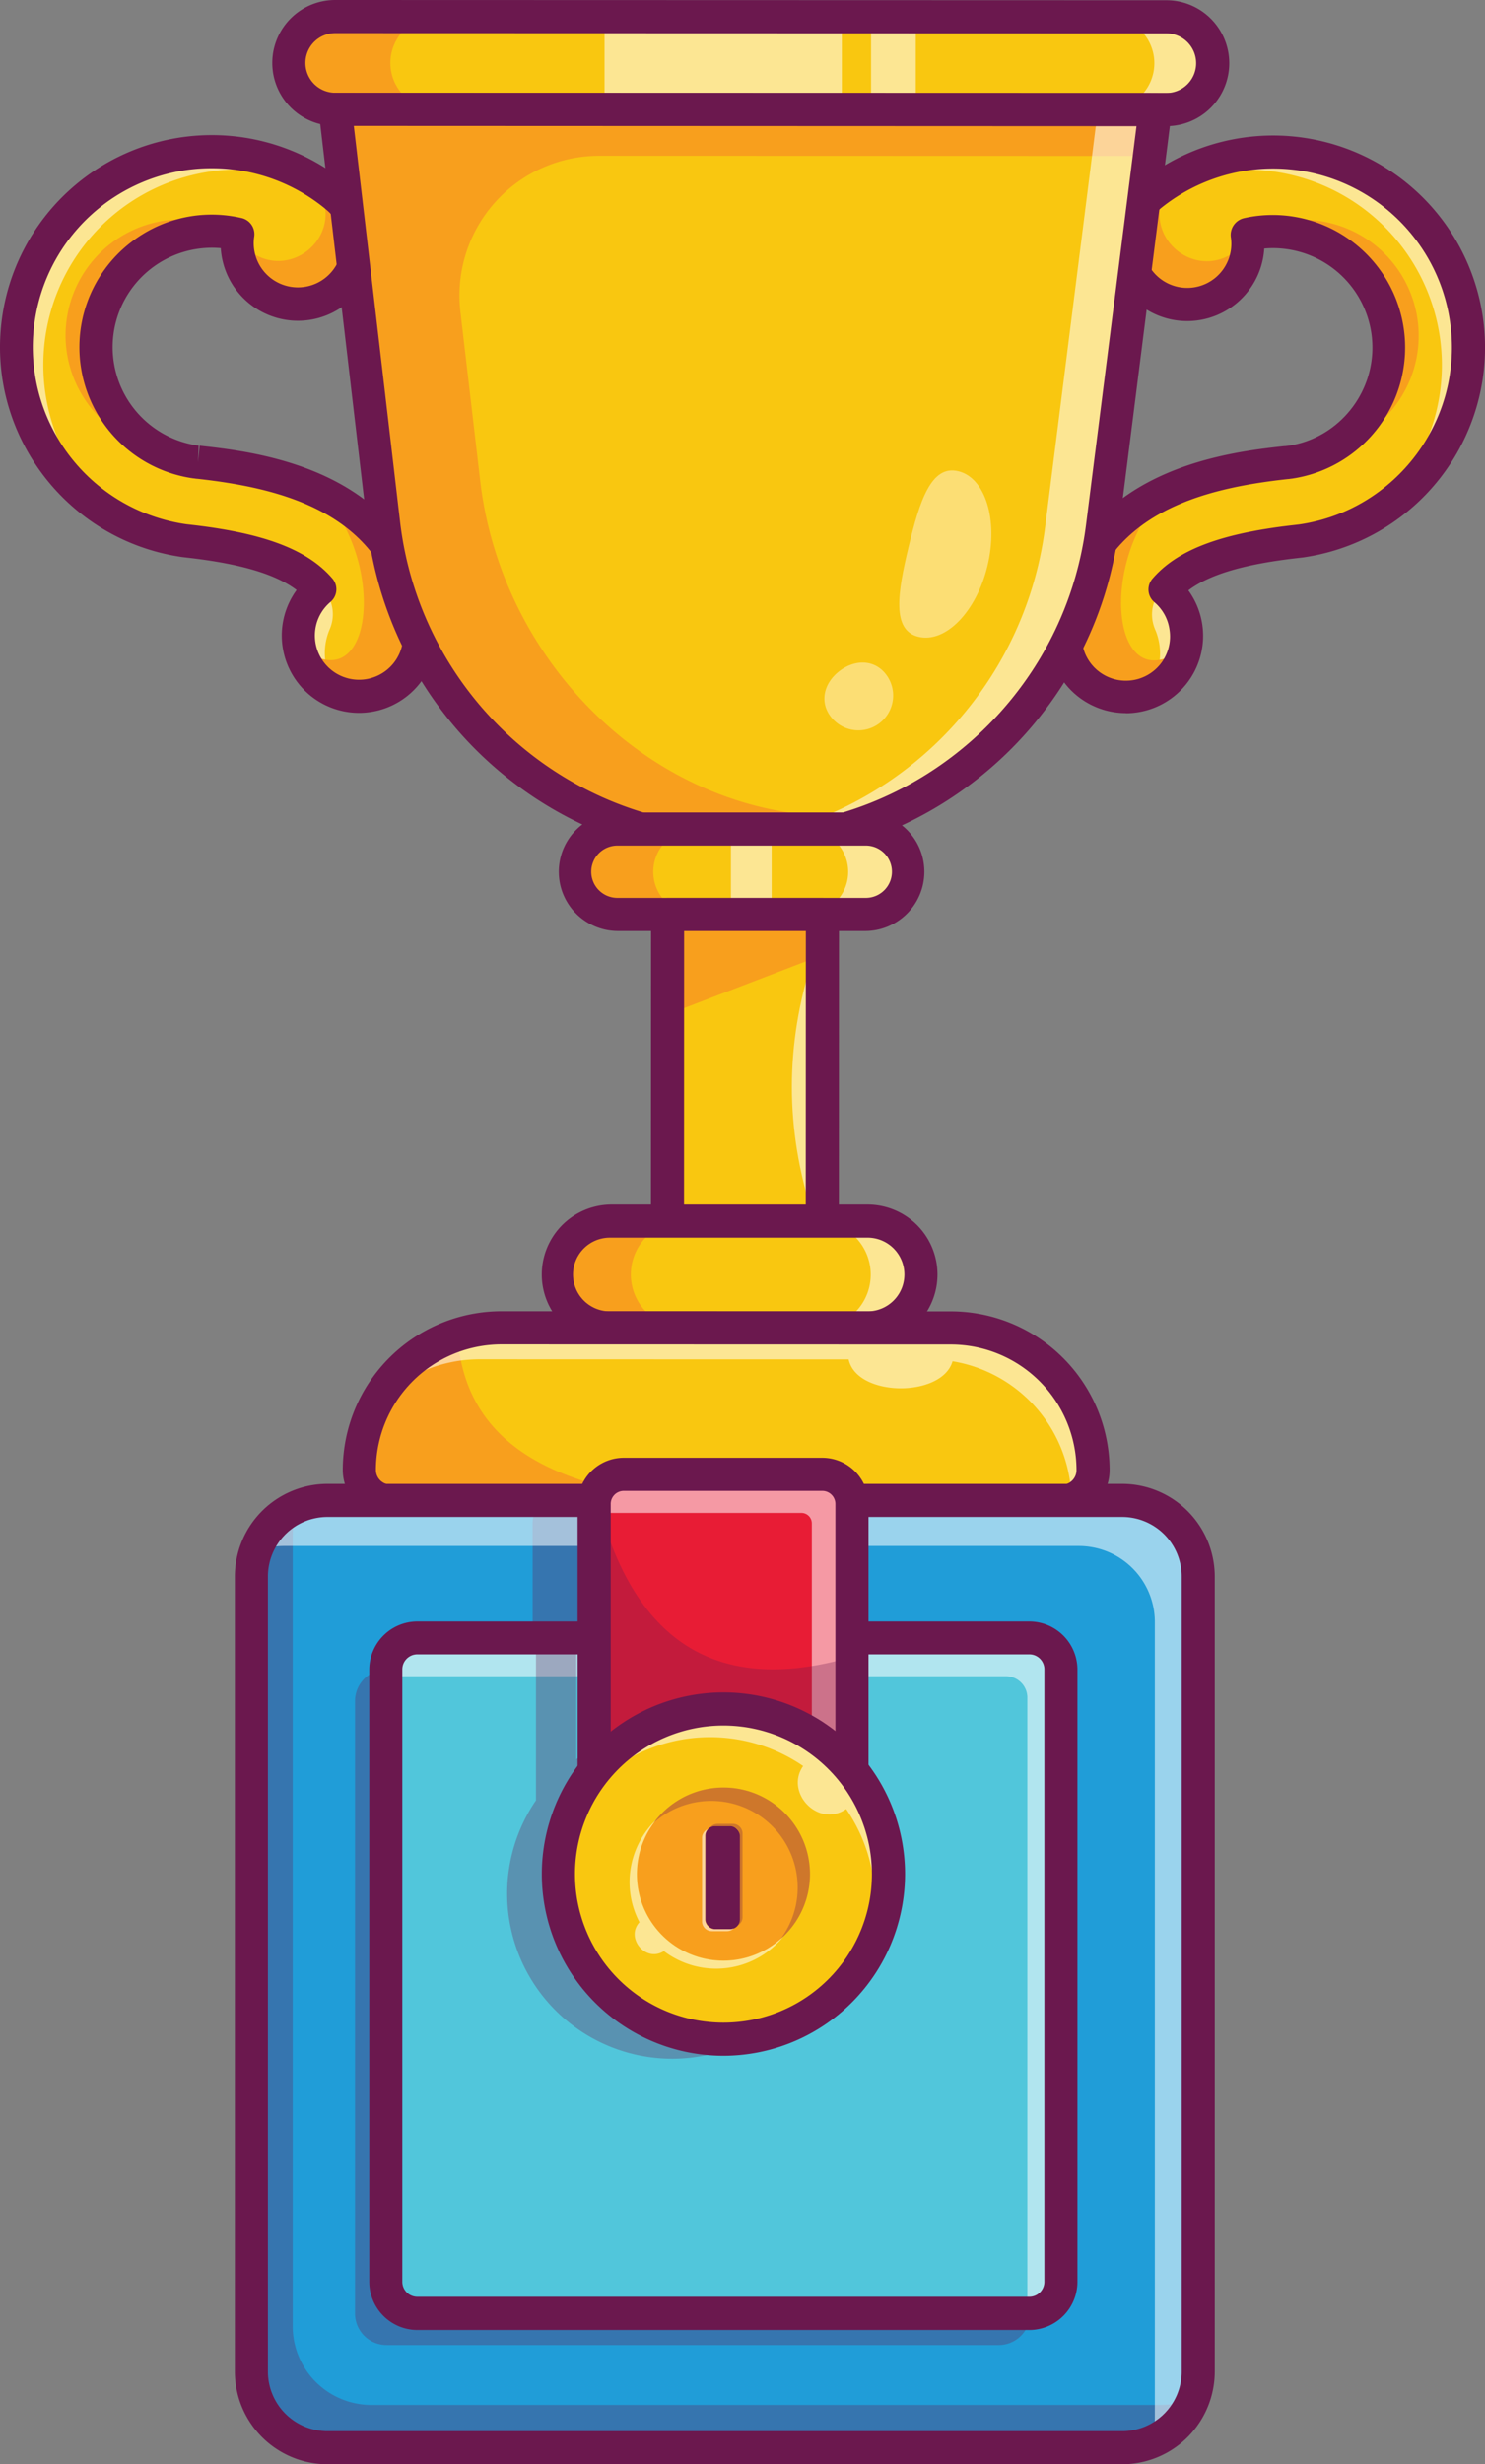 <svg xmlns="http://www.w3.org/2000/svg" viewBox="0 0 834.62 1384.28"><rect x="0" y="0" width="834.62" height="1384.28" fill="#808080" stroke="none"/><defs><style>.cls-1{fill:#f9c710;}.cls-2{fill:#f89f1d;}.cls-3{opacity:0.55;}.cls-4{fill:#fff;}.cls-5{fill:#6b184e;}.cls-6{opacity:0.42;}.cls-7{fill:#209dd8;}.cls-8{opacity:0.3;}.cls-9{fill:#51c6db;}.cls-10{fill:#e81c35;}</style></defs><title>Ativo 11.1x</title><g id="Camada_2" data-name="Camada 2"><g id="Camada_2-2" data-name="Camada 2"><path class="cls-1" d="M731.1,303.88l-5.29.6c-36.44,4.38-58.81,12.48-71,26.66a33.93,33.93,0,0,1,11.49,32.13v0a34.13,34.13,0,1,1-66.4-15.46h0c6.63-38.11,29.72-59.29,55.33-71.38h0C679.45,265,706,261.7,722.92,259.85a9.18,9.18,0,0,0,1-.11l1.11-.12a65.13,65.13,0,0,0-18.79-128.89c-1.79.26-3.57.55-5.32,1l.07.37c.11.82.15,1.61.22,2.42v.12a33.66,33.66,0,0,1-1.45,12.54A34.1,34.1,0,1,1,645.7,110.5v0A103.64,103.64,0,0,1,659.06,101l0,0a109.81,109.81,0,1,1,72,202.91Z"/><path class="cls-2" d="M747.19,252.08a65.11,65.11,0,0,0-29.11-122,30.55,30.55,0,0,0-.33-4.57l-.07-.38c1.75-.41,3.53-.7,5.32-1a65.13,65.13,0,0,1,24.19,127.86Z"/><g class="cls-3"><path class="cls-4" d="M666.51,352.29a34.17,34.17,0,0,1-23,37.25,33.93,33.93,0,0,0,8.12-27.32,33.57,33.57,0,0,0-2.41-8.61c-4.22-9.83-.61-21.43,9-26.11l.24-.12a41.62,41.62,0,0,0-3.65,3.76A33.85,33.85,0,0,1,666.51,352.29Z"/></g><path class="cls-2" d="M701.22,134.48s-.56,5.29-1.45,12.66A34.1,34.1,0,1,1,645.7,110.5v0A103.64,103.64,0,0,1,659.06,101C634.6,131.86,676.72,165.33,701.22,134.48Z"/><path class="cls-2" d="M666.28,363.27v0a34.13,34.13,0,1,1-66.4-15.46h0c6.63-38.11,29.72-59.29,55.33-71.38h0C616.61,313.67,624.21,396.53,666.28,363.27Z"/><g class="cls-3"><path class="cls-4" d="M768.62,291.27a109.79,109.79,0,0,0-121-182.34,109.78,109.78,0,1,1,121,182.34Z"/></g><path class="cls-5" d="M632.67,400.58a43.51,43.51,0,0,1-42.95-37.28,42.87,42.87,0,0,1,1-17.15C605.2,263.33,690,254.09,721.9,250.6l.52,0,.51-.07,1.11-.12c30-4.43,51.08-32.77,46.73-63.12a55.91,55.91,0,0,0-60.22-47.68,43.41,43.41,0,0,1-86.3,3.51,43.52,43.52,0,0,1,15-39.32l.54-.48a119.1,119.1,0,1,1,92.66,209.8l-5.55.65c-28.41,3.4-47.51,9.15-59,17.88a43.47,43.47,0,0,1-35.18,69Zm-23.54-51.91a9.35,9.35,0,0,1-.32,1.71,24.53,24.53,0,0,0-.67,10.28,24.83,24.83,0,1,0,49.15-7.05,24.56,24.56,0,0,0-8.5-15.34,9.3,9.3,0,0,1-1.07-13.19c13.67-15.9,37.42-25.1,77-29.84l5.33-.61c54.59-7.84,92.81-58.87,84.94-113.72a100.48,100.48,0,0,0-162.82-63.73,7.7,7.7,0,0,1-.6.54,24.8,24.8,0,1,0,40.23,15.67,9.66,9.66,0,0,1,7.05-10.75c2-.47,4-.85,6.1-1.14a74.44,74.44,0,0,1,21.48,147.32L725,269a11.8,11.8,0,0,1-1.25.13C676.06,274.34,620.15,288.15,609.13,348.67Z"/><path class="cls-1" d="M103.46,303.69l5.29.6c36.43,4.4,58.8,12.52,71,26.71a33.94,33.94,0,0,0-11.51,32.12v0a34.13,34.13,0,1,0,66.41-15.42h0c-6.62-38.12-29.69-59.3-55.29-71.41h0c-24.23-11.47-50.73-14.79-67.7-16.66a6.94,6.94,0,0,1-1-.11l-1.12-.11a65.13,65.13,0,0,1,18.87-128.89c1.79.26,3.58.56,5.32,1l-.07.38c-.11.81-.15,1.6-.22,2.41v.12A33.65,33.65,0,0,0,134.88,147,34.1,34.1,0,1,0,189,110.36v0a104.34,104.34,0,0,0-13.36-9.45l0,0a109.8,109.8,0,1,0-72.12,202.86Z"/><path class="cls-2" d="M87.4,251.88A65.11,65.11,0,0,1,116.58,130a31.93,31.93,0,0,1,.33-4.57L117,125c-1.75-.41-3.54-.7-5.32-1A65.13,65.13,0,0,0,87.4,251.88Z"/><g class="cls-3"><path class="cls-4" d="M168,352.14a34.16,34.16,0,0,0,23,37.26,34.18,34.18,0,0,1-5.69-35.93c4.23-9.83.64-21.43-9-26.12l-.23-.11a42.89,42.89,0,0,1,3.64,3.76A33.81,33.81,0,0,0,168,352.14Z"/></g><path class="cls-2" d="M133.44,134.31s.55,5.29,1.44,12.66A34.1,34.1,0,1,0,189,110.36v0a104.34,104.34,0,0,0-13.36-9.45C200.06,131.73,157.92,165.18,133.44,134.31Z"/><path class="cls-2" d="M168.24,363.12v0a34.13,34.13,0,1,0,66.41-15.42h0c-6.62-38.12-29.69-59.3-55.29-71.41h0C218,313.55,210.29,396.4,168.24,363.12Z"/><g class="cls-3"><path class="cls-4" d="M66,291.07A109.79,109.79,0,0,1,187.08,108.8,109.78,109.78,0,1,0,66,291.07Z"/></g><path class="cls-5" d="M201.83,400.45a43.43,43.43,0,0,1-35.14-69c-11.51-8.74-30.61-14.5-59.06-17.92l-5.25-.61C37.12,303.52-8.14,243,1.23,178A119.07,119.07,0,0,1,194.9,103.15a6.3,6.3,0,0,1,.55.48,43.42,43.42,0,0,1-2,67.92,43.45,43.45,0,0,1-69.37-32.15,55.83,55.83,0,0,0-13.18,110.83l.77.08-.38,9.33.93-9.26c32.4,3.54,117.18,12.84,131.65,95.67a43.47,43.47,0,0,1-42,54.4ZM119,94.5a100.5,100.5,0,0,0-14.2,200l5,.57c39.62,4.77,63.35,14,77,29.89a9.29,9.29,0,0,1-1.08,13.19,24.58,24.58,0,0,0-8.5,15.33,24.83,24.83,0,1,0,48.48-3.19,8.77,8.77,0,0,1-.32-1.73c-11-60.52-66.89-74.35-114.53-79.6-.56,0-1.07-.1-1.59-.18l-.77-.08a74.4,74.4,0,0,1-34-133.25,73.89,73.89,0,0,1,55.19-14.1c2.07.29,4.09.67,6.09,1.14a9.29,9.29,0,0,1,7.1,10.42A24.81,24.81,0,1,0,192,140.3a24.46,24.46,0,0,0-8.87-22.72c-.21-.17-.41-.35-.61-.54a100.14,100.14,0,0,0-49.05-21.5A102.38,102.38,0,0,0,119,94.5Z"/><path class="cls-1" d="M655.5,61.56l-467.11-.14a26.07,26.07,0,0,1-26-26.07h0a26.06,26.06,0,0,1,26.06-26l467.12.14a26,26,0,0,1,26,26.06h0A26.05,26.05,0,0,1,655.5,61.56Z"/><g class="cls-3"><rect class="cls-4" x="339.76" y="13.72" width="133.37" height="47.77"/></g><g class="cls-3"><rect class="cls-4" x="489.57" y="13.74" width="25.12" height="47.77"/></g><path class="cls-2" d="M245.45,61.43H188.39a26.06,26.06,0,1,1,0-52.11l57.06,0a26.05,26.05,0,1,0,0,52.1Z"/><g class="cls-3"><path class="cls-4" d="M681.56,35.51A26.05,26.05,0,0,1,655.5,61.56H623.23a26.06,26.06,0,0,0,0-52.11h32.27A26,26,0,0,1,681.56,35.51Z"/></g><path class="cls-5" d="M655.5,70.86l-467.11-.14a35.36,35.36,0,1,1,0-70.72L655.52.14a35.36,35.36,0,0,1,0,70.72ZM188.4,18.61a16.75,16.75,0,0,0,0,33.5l467.11.14a16.75,16.75,0,1,0,0-33.5Z"/><path class="cls-1" d="M649.29,61.55,646,87.61,619.59,296.07a203.49,203.49,0,0,1-404-1.91L191.43,87.47l-3-26Z"/><path class="cls-2" d="M646,87.61l-309.24-.09a78.5,78.5,0,0,0-78,87.63l11.15,95.13c12,102.51,98.06,188.2,201.23,188.24,18.65,0,37.56-10.92,54.8-15.68A203.5,203.5,0,0,1,215.6,294.16L191.43,87.47l-3-26,460.9.13Z"/><g class="cls-3"><path class="cls-4" d="M649.29,61.55l-29.7,234.52A203.47,203.47,0,0,1,417.65,474c-5.39,0-10.75-.23-16-.64a203.53,203.53,0,0,0,185.75-177.3L617.05,61.54Z"/></g><path class="cls-5" d="M417.66,483.32A212.83,212.83,0,0,1,206.38,295.25L177.93,52.11l481.92.14-31,245C615.4,403.36,524.62,483.35,417.66,483.32ZM198.85,70.73l26,222.36A194.21,194.21,0,0,0,417.67,464.7h0c97.6,0,180.44-73,192.7-169.79l28.37-224Z"/><rect class="cls-1" x="323.37" y="465.72" width="186.84" height="47.99" rx="23.99"/><path class="cls-2" d="M391.14,513.7H347.37a24,24,0,0,1-24-24,24,24,0,0,1,24-24h43.78a24,24,0,0,0,0,48Z"/><g class="cls-3"><path class="cls-4" d="M510.21,489.73a24,24,0,0,1-24,24H452.7a24,24,0,1,0,0-48h33.5A24,24,0,0,1,510.21,489.73Z"/></g><g class="cls-3"><rect class="cls-4" x="410.81" y="469.05" width="22.87" height="44.66"/></g><path class="cls-5" d="M486.21,523l-138.85,0a33.3,33.3,0,1,1,0-66.6l138.85,0a33.3,33.3,0,0,1,0,66.6ZM347.37,475a14.69,14.69,0,1,0,0,29.37l138.86,0a14.69,14.69,0,1,0,0-29.37Z"/><g class="cls-6"><path class="cls-4" d="M538.57,264.69c15.24,3.66,22.6,27.46,16.43,53.15s-23.52,43.56-38.76,39.9-11.74-24.85-5.58-50.54S523.33,261,538.57,264.69Z"/></g><g class="cls-6"><path class="cls-4" d="M494.21,406.32a19.54,19.54,0,0,1-27.37-3.84c-6.5-8.61-3.49-19.16,5.13-25.66s19.58-6.48,26.08,2.13A19.56,19.56,0,0,1,494.21,406.32Z"/></g><rect class="cls-1" x="375.16" y="513.71" width="87.02" height="183.62"/><polygon class="cls-2" points="463.29 536.05 379.3 568.29 379.32 513.7 462.21 513.72 463.29 536.05"/><g class="cls-3"><path class="cls-4" d="M456.83,538.53q-23.55,72,0,143.92Z"/></g><path class="cls-5" d="M462.16,706.65l-87,0a9.3,9.3,0,0,1-9.3-9.31l.06-183.61a9.3,9.3,0,0,1,9.3-9.31l87,0a9.3,9.3,0,0,1,9.3,9.31l-.06,183.62A9.3,9.3,0,0,1,462.16,706.65ZM384.44,688l68.42,0,.05-165-68.42,0Z"/><path class="cls-1" d="M487.59,746l-144.41,0a30,30,0,0,1-30-30h0a30,30,0,0,1,30-30l144.41,0a30,30,0,0,1,30,30h0A30,30,0,0,1,487.59,746Z"/><path class="cls-2" d="M384.56,745.92l-41.39,0a30,30,0,1,1,0-60l41.39,0a30,30,0,1,0,0,60Z"/><g class="cls-3"><path class="cls-4" d="M517.59,716a30,30,0,0,1-30,30H459.37a30,30,0,0,0,0-60H487.6A30,30,0,0,1,517.59,716Z"/></g><path class="cls-5" d="M487.59,755.26l-144.41,0a39.31,39.31,0,0,1,0-78.61l144.41,0a39.3,39.3,0,0,1,0,78.6Zm-144.39-60a20.69,20.69,0,1,0,0,41.37l144.41,0a20.69,20.69,0,1,0,0-41.38Z"/><path class="cls-1" d="M614.33,825.86a17.53,17.53,0,0,1-17.54,17.52l-377.33-.11A17.51,17.51,0,0,1,202,825.73a79.78,79.78,0,0,1,79.86-79.85l252.65.08A79.88,79.88,0,0,1,614.33,825.86Z"/><path class="cls-2" d="M391,843.32l-171.58-.05A17.51,17.51,0,0,1,202,825.73a80,80,0,0,1,55.11-75.94C261.3,814.1,316,837.05,391,843.32Z"/><g class="cls-3"><path class="cls-4" d="M614.33,825.86a17.53,17.53,0,0,1-12.14,16.67,79.89,79.89,0,0,0-66.82-77.85c-5.93,20.58-53.9,20.23-58.4-1.06l-207.24-.06A79.41,79.41,0,0,0,213.26,787c-.93.93-1.86,1.93-2.76,2.9a79.83,79.83,0,0,1,71.33-44l252.65.08A79.88,79.88,0,0,1,614.33,825.86Z"/></g><path class="cls-5" d="M596.8,852.68l-377.33-.12a26.86,26.86,0,0,1-26.82-26.84,89.27,89.27,0,0,1,89.2-89.14l252.64.07a89.27,89.27,0,0,1,89.14,89.2A26.86,26.86,0,0,1,596.8,852.68ZM281.85,755.19a70.64,70.64,0,0,0-70.59,70.54,8.23,8.23,0,0,0,8.22,8.22l377.32.11a8.24,8.24,0,0,0,8.23-8.21,70.66,70.66,0,0,0-70.55-70.59Z"/><rect class="cls-7" x="141.3" y="842.83" width="532.15" height="532.15" rx="42.72"/><g class="cls-8"><path class="cls-5" d="M443.31,1037.43a16.63,16.63,0,0,1-15.67,11H316a16.63,16.63,0,0,1-16.65-16.6v-176A16.67,16.67,0,0,1,316,839.17h23.38a15.62,15.62,0,0,0-1,5.66v176a16.63,16.63,0,0,0,16.64,16.6Z"/></g><g class="cls-8"><path class="cls-5" d="M670.88,1346.91A42.75,42.75,0,0,1,630.75,1375H184a42.71,42.71,0,0,1-42.72-42.72V885.55A42.72,42.72,0,0,1,167.88,846a43.52,43.52,0,0,0-3.37,17v443.73a44.21,44.21,0,0,0,44.18,44.23H652.43A44.66,44.66,0,0,0,670.88,1346.91Z"/></g><g class="cls-3"><path class="cls-4" d="M673.47,890.43v446.71a42.81,42.81,0,0,1-29.29,40.57,42.25,42.25,0,0,0,4.88-19.82V911.18a42.74,42.74,0,0,0-42.72-42.72H159.63a42.17,42.17,0,0,0-13.43,2.15A42.66,42.66,0,0,1,184,847.71H630.75A42.74,42.74,0,0,1,673.47,890.43Z"/></g><path class="cls-5" d="M630.73,1384.28H184a52.09,52.09,0,0,1-52-52V885.55a52.09,52.09,0,0,1,52-52H630.73a52.09,52.09,0,0,1,52,52v446.71A52.08,52.08,0,0,1,630.73,1384.28ZM184,852.14a33.45,33.45,0,0,0-33.42,33.41v446.71A33.45,33.45,0,0,0,184,1365.67H630.73a33.44,33.44,0,0,0,33.41-33.41V885.55a33.45,33.45,0,0,0-33.41-33.41Z"/><rect class="cls-9" x="216.76" y="920.02" width="379.52" height="379.52" rx="17.74"/><g class="cls-8"><path class="cls-5" d="M579,1295.09v4.48a17.7,17.7,0,0,1-17.74,17.74h-344a17.72,17.72,0,0,1-17.73-17.74v-344a17.72,17.72,0,0,1,17.73-17.73h3.73v339.54a17.74,17.74,0,0,0,17.74,17.74Z"/></g><g class="cls-3"><path class="cls-4" d="M596.29,937.76v344a17.72,17.72,0,0,1-17.73,17.74H577.4V953.63a12,12,0,0,0-11.95-12H216.75v-3.91A17.72,17.72,0,0,1,234.48,920H578.56A17.72,17.72,0,0,1,596.29,937.76Z"/></g><path class="cls-5" d="M578.55,1308.85h-344a27.07,27.07,0,0,1-27-27v-344a27.06,27.06,0,0,1,27-27h344a27.07,27.07,0,0,1,27,27v344A27.07,27.07,0,0,1,578.55,1308.85Zm-344-379.53a8.45,8.45,0,0,0-8.44,8.43v344a8.45,8.45,0,0,0,8.44,8.44h344a8.45,8.45,0,0,0,8.43-8.44v-344a8.44,8.44,0,0,0-8.43-8.43Z"/><g class="cls-8"><path class="cls-5" d="M470.55,1063.72a92.76,92.76,0,1,1-169.31-52.38v-93h22.7V988.2a92.75,92.75,0,0,1,146.61,75.52Z"/></g><path class="cls-10" d="M478.82,844.83v176a16.63,16.63,0,0,1-16.65,16.6H350.57a16.63,16.63,0,0,1-16.65-16.6v-176a16.67,16.67,0,0,1,16.65-16.65h111.6A16.67,16.67,0,0,1,478.82,844.83Z"/><g class="cls-3"><path class="cls-4" d="M476.38,848.7v176a16.63,16.63,0,0,1-16.65,16.6h-3.46V855.73a5.85,5.85,0,0,0-5.86-5.86H331.48V848.7a16.67,16.67,0,0,1,16.65-16.65h111.6A16.67,16.67,0,0,1,476.38,848.7Z"/></g><path class="cls-5" d="M462.19,1046.76H350.57a26,26,0,0,1-25.94-25.93v-176a26,26,0,0,1,25.94-25.94H462.19a26,26,0,0,1,25.94,25.94v176A26,26,0,0,1,462.19,1046.76ZM350.57,837.49a7.34,7.34,0,0,0-7.33,7.33v176a7.33,7.33,0,0,0,7.33,7.32H462.19a7.33,7.33,0,0,0,7.33-7.32v-176a7.34,7.34,0,0,0-7.33-7.33Z"/><g class="cls-8"><path class="cls-5" d="M478.82,930.71v90.12a16.63,16.63,0,0,1-16.65,16.6H350.57a16.63,16.63,0,0,1-16.65-16.6V851.76c2.44-1,3.91-1.61,3.91-1.61Q370.13,962.56,478.82,930.71Z"/></g><circle class="cls-1" cx="406.59" cy="1052.76" r="92.76" transform="translate(-625.33 595.85) rotate(-45)"/><g class="cls-3"><path class="cls-4" d="M478.4,1116.74a92.79,92.79,0,0,0-2.83-100.52c-15.68,10.79-34.62-9.33-24.17-24.17a92.54,92.54,0,0,0-117.46,10.6A92.73,92.73,0,1,1,478.4,1116.74Z"/></g><circle class="cls-2" cx="406.59" cy="1052.76" r="48.63"/><g class="cls-3"><path class="cls-4" d="M440.5,1087.57a48.63,48.63,0,0,1-67.38,8.45c-10.2,6.59-21.77-7.42-13.71-16.21a48.47,48.47,0,0,1,9.32-57.51,48.59,48.59,0,0,0,71.77,65.27Z"/></g><g class="cls-8"><path class="cls-5" d="M455.24,1052.76a48.18,48.18,0,0,1-16.45,36.37,48.14,48.14,0,0,0,9.52-28.85A48.58,48.58,0,0,0,367.36,1024a48.65,48.65,0,0,1,87.88,28.75Z"/></g><path class="cls-5" d="M406.59,1154.83a102.07,102.07,0,1,1,102.07-102.07A102.18,102.18,0,0,1,406.59,1154.83Zm0-185.52a83.45,83.45,0,1,0,83.46,83.45A83.55,83.55,0,0,0,406.59,969.31Z"/><rect class="cls-5" x="396.38" y="1025.82" width="19.49" height="57.89" rx="5.48"/><g class="cls-8"><path class="cls-5" d="M417.34,1030v46.9a5.41,5.41,0,0,1-2.63,4.68,5.65,5.65,0,0,0,1.14-3.37v-46.89a5.49,5.49,0,0,0-5.47-5.54h-8.5a5.52,5.52,0,0,0-2.74.74,5.55,5.55,0,0,1,4.22-2h8.5A5.48,5.48,0,0,1,417.34,1030Z"/></g><g class="cls-3"><path class="cls-4" d="M412.49,1083.24a5.7,5.7,0,0,1-3.88,1.6h-8.5a5.5,5.5,0,0,1-5.54-5.48v-46.89a5.35,5.35,0,0,1,3.37-5,5.51,5.51,0,0,0-1.54,3.88v46.89a5.48,5.48,0,0,0,5.48,5.48h8.5A5.12,5.12,0,0,0,412.49,1083.24Z"/></g></g></g></svg>